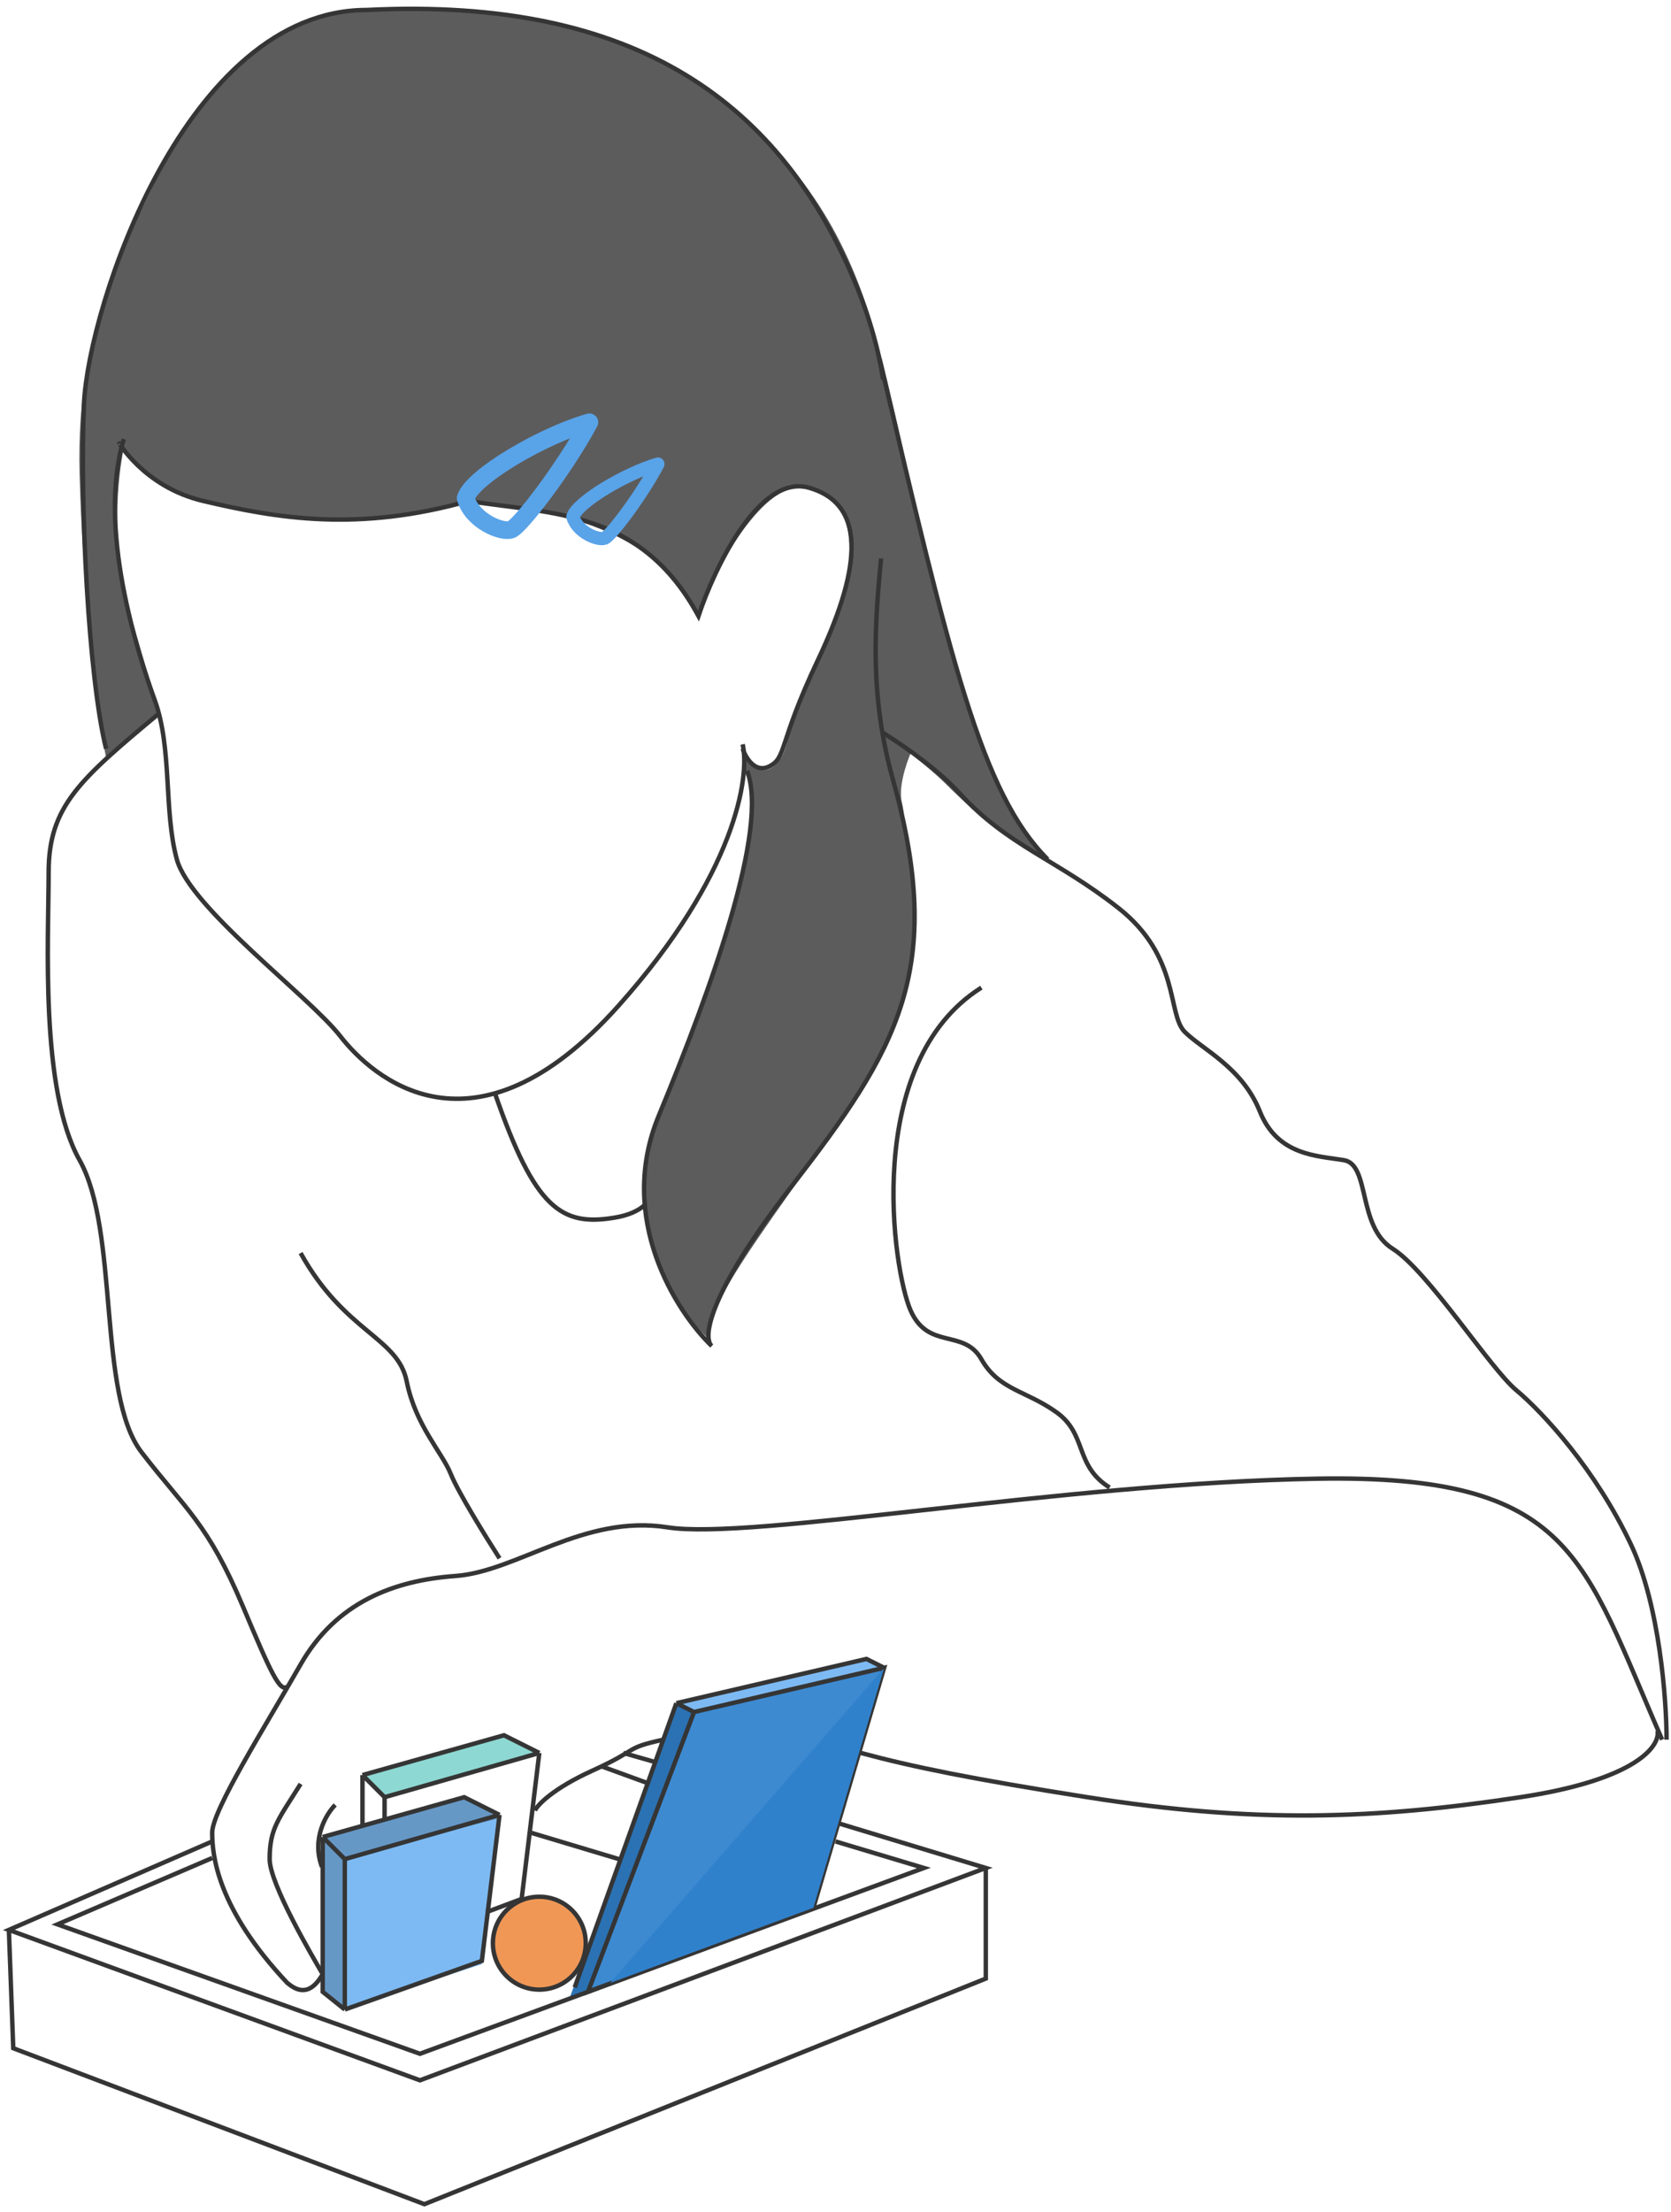 <svg width="189" height="250" viewBox="0 0 189 250" fill="none" xmlns="http://www.w3.org/2000/svg">
<path d="M56.5 205.5L52.5 203L36.5 207.5V225L39 227L56.5 205.5Z" fill="#6698C6"/>
<path d="M54.5 222L56.5 205.5L39 210V227L54.5 222Z" fill="#7DBAF3"/>
<path d="M75.5 7.126C63.066 0.909 47.5 0.626 37 1.626C26 4.626 20 15.126 17.5 20.626C15 26.126 8.5 36.126 9 53.626C9.4 67.626 11 80.792 12 85.626L18 80.626C17.667 79.459 16.5 75.426 14.5 68.626C12.5 61.826 13.333 53.793 14 50.626C16 54.126 19 56.126 30 58.126C41 60.126 50 57.626 53.5 56.626C71.5 58.126 77.5 65.459 79 69.626C79 68.126 85 55.626 90 55.126C95 54.626 96.5 59.126 96 63.626C95.5 68.126 92 76.626 90.5 79.126C89 81.626 89.5 85.126 87.5 86.626C85.9 87.826 85 86.126 84.5 85.626C83.5 87.626 85.747 88.082 85 93.126C83 106.626 77.5 118.126 74 127.626C69.763 139.126 77 148.626 80.5 151.626C77.5 147.126 100.5 123.626 102.5 111.126C103.202 106.74 104 101.626 103 97.126L102.251 92.26C102.209 91.752 102.145 91.241 102 90.626C101.511 88.553 103 85.126 103 85.126C103.513 85.627 105.5 87.126 107 88.626L107.019 88.645C107.915 89.541 109.011 90.637 112 93.126C114.009 94.799 116.832 95.859 118.5 97.126C109 88.126 104 57.126 99.5 39.626C95.927 25.729 90.107 18.4 82.5 12.126C80.528 10.499 78.5 8.626 75.5 7.126Z" fill="#5C5C5C"/>
<path d="M14 49.626C11 59.626 15.5 73.626 17.5 79.126C19.5 84.626 18.5 91.626 20 97.126C21.5 102.626 35 112.626 38.5 117.126C42 121.626 53.5 132.126 70 113.626C83.2 98.826 84.833 87.792 84 84.126" stroke="#353535" stroke-width="0.5"/>
<path d="M188 196.626C179 176.126 178 166.626 149 167.126C120 167.626 85 174.126 75.5 172.626C66 171.126 58.5 177.626 51.5 178.126C44.5 178.626 38 181.126 34 188.126C30 195.126 24 204.626 24 207.126C24 209.626 24.5 215.626 32.5 224.126C33.333 224.792 34.9 225.926 36.5 223.126" stroke="#353535" stroke-width="0.5"/>
<path d="M187.473 195.626C187.806 197.292 185.173 201.126 171.973 203.126C155.473 205.626 141.973 206.126 122.973 203.126C110.006 201.078 103.327 199.73 97.373 198.126" stroke="#353535" stroke-width="0.5"/>
<path d="M75 196.626C70.5 197.626 72.5 197.626 67 200.126C62.6 202.126 60.833 203.959 60.5 204.626" stroke="#353535" stroke-width="0.5"/>
<path d="M188.5 196.626C188.5 192.126 187.7 181.426 184.5 174.626C180.5 166.126 174.5 159.626 171.5 157.126C168.5 154.626 161.5 143.626 157.5 141.126C153.5 138.626 155 131.626 152 131.126C149 130.626 144.5 130.626 142.5 125.626C140.5 120.626 136 118.626 134 116.626C132 114.626 133.5 108.126 126.5 102.626C119.5 97.126 114 95.626 108.5 89.626C106.299 87.225 103.006 84.807 99.784 82.761" stroke="#353535" stroke-width="0.5"/>
<path d="M125.5 168.126C121.5 165.626 123 162.126 119.5 159.626C116 157.126 113 157.126 111 153.626C109 150.126 105 152.626 103 148.126C101 143.626 97.5 120.126 111 111.626" stroke="#353535" stroke-width="0.5"/>
<path d="M56 123.626C60.5 136.626 63.5 138.626 69.5 137.626C70.98 137.379 72.176 136.907 73 136.126" stroke="#353535" stroke-width="0.5"/>
<path d="M13.5 50.126C13.333 49.792 16.2 55.026 23 56.626C31.5 58.626 40.5 60.126 53 56.626C62.5 58.126 72.5 57.626 79 69.626C80.833 64.126 85.9 53.526 91.5 55.126C98.5 57.126 97 65.126 92.5 74.626C88 84.126 89 85.626 87 86.626C85.4 87.426 84.333 85.626 84 84.626" stroke="#353535" stroke-width="0.5"/>
<path d="M84.5 87.126C87 93.626 80.5 111.626 74.5 126.126C69.7 137.726 76.5 148.292 80.5 152.126C79.5 151.292 79.9 146.526 89.5 134.126C101.5 118.626 107 109.626 101 88.126C98.342 78.603 98.922 70.747 99.654 63.126M12 84.626C10 76.626 9 56.626 9.5 45.626C10 34.626 21 1.126 41.5 1.126C72 -0.374 88.5 11.626 97 32.626C98.468 36.253 99.369 39.641 99.887 42.876" stroke="#353535" stroke-width="0.5"/>
<path d="M98 187.5L76.5 192.5L78.5 193.5L100 188.5L98 187.5Z" fill="#7DBAF3"/>
<path d="M76.5 192.5L64.5 225.626L66.5 225.126L78.5 193.5L76.5 192.5Z" fill="#2B72B4"/>
<path d="M18 80.626C9 88.126 5.5 91.126 5.5 98.626C5.5 106.126 4.5 123.126 9 131.126C13.5 139.126 11 157.626 16 164.126C21 170.626 23.5 172.126 27.5 181.626C30.7 189.226 31.667 191.292 32.5 190.626" stroke="#353535" stroke-width="0.5"/>
<path d="M34 141.626C39 150.626 45 151.126 46 156.126C47 161.126 50 164.126 51 166.626C51.8 168.626 55 173.792 56.5 176.126" stroke="#353535" stroke-width="0.5"/>
<path d="M99.5 40.626C107.5 74.626 111 89.626 118.5 97.126" stroke="#353535" stroke-width="0.5"/>
<path d="M78.5 193.5L100 188.5L92 215.626L66.5 225.126L78.5 193.5Z" fill="#3D8AD1" stroke="#353535" stroke-width="0.5"/>
<path d="M70.5 198.126L74 199.126M24 208.126L1 218.126L47.5 235.126L111.5 211.126L95 206.126M68 199.626L73.5 201.626M94.5 208.126L104.5 211.126L47.5 232.126L6.5 217.5L24 210" stroke="#353535" stroke-width="0.5"/>
<path d="M111.5 211.126V223.626L48 249.126L1.5 231.5L1 218" stroke="#353535" stroke-width="0.5"/>
<path d="M69 224.126L100 188.5L92 215.626L69 224.126Z" fill="#3081CC"/>
<path d="M61 198.126L43.5 203.126L41 200.626L57 196.126L61 198.126Z" fill="#8DD8D3"/>
<path d="M61 198.126L59 214.626L55 216.126M61 198.126L43.5 203.126M61 198.126L57 196.126L41 200.626M43.5 203.126L41 200.626M43.5 203.126V205.626M41 200.626V206.315" stroke="#353535" stroke-width="0.5"/>
<path d="M56.5 205.126L54.5 221.626L39 227.126M56.5 205.126L39 210.126M56.5 205.126L52.5 203.126L36.5 207.626M39 227.126V210.126M39 227.126L36.5 225.126V207.626M39 210.126L36.5 207.626" stroke="#353535" stroke-width="0.5"/>
<path d="M34 201.626C31.5 205.626 30.5 206.626 30.5 210.126C30.5 212.926 35.333 221.126 36.5 223.126" stroke="#353535" stroke-width="0.5"/>
<path d="M37.913 204C36.913 205 35.213 207.8 36.413 211" stroke="#353535" stroke-width="0.5"/>
<circle r="5.25" transform="matrix(-1 0 0 1 61 219.626)" fill="#F09756" stroke="#353535" stroke-width="0.5"/>
<path d="M100 188.5L98 187.5L76.5 192.5M76.5 192.5L78.5 193.5M76.5 192.5L65 224.626" stroke="#353535" stroke-width="0.5"/>
<path d="M70 210.126L60 207.126" stroke="#353535" stroke-width="0.5"/>
<path d="M66.662 47.73C61.478 49.186 53.434 53.855 52.671 56.288C53.399 58.88 56.772 60.247 57.82 59.857C58.867 59.466 63.94 52.802 66.662 47.73Z" stroke="#59A3E8" stroke-width="2" stroke-linejoin="round"/>
<path d="M74.412 52.454C70.835 53.486 65.304 56.74 64.794 58.413C65.318 60.186 67.664 61.102 68.386 60.827C69.108 60.553 72.567 55.95 74.412 52.454Z" stroke="#59A3E8" stroke-width="1.5" stroke-linejoin="round"/>
</svg>
